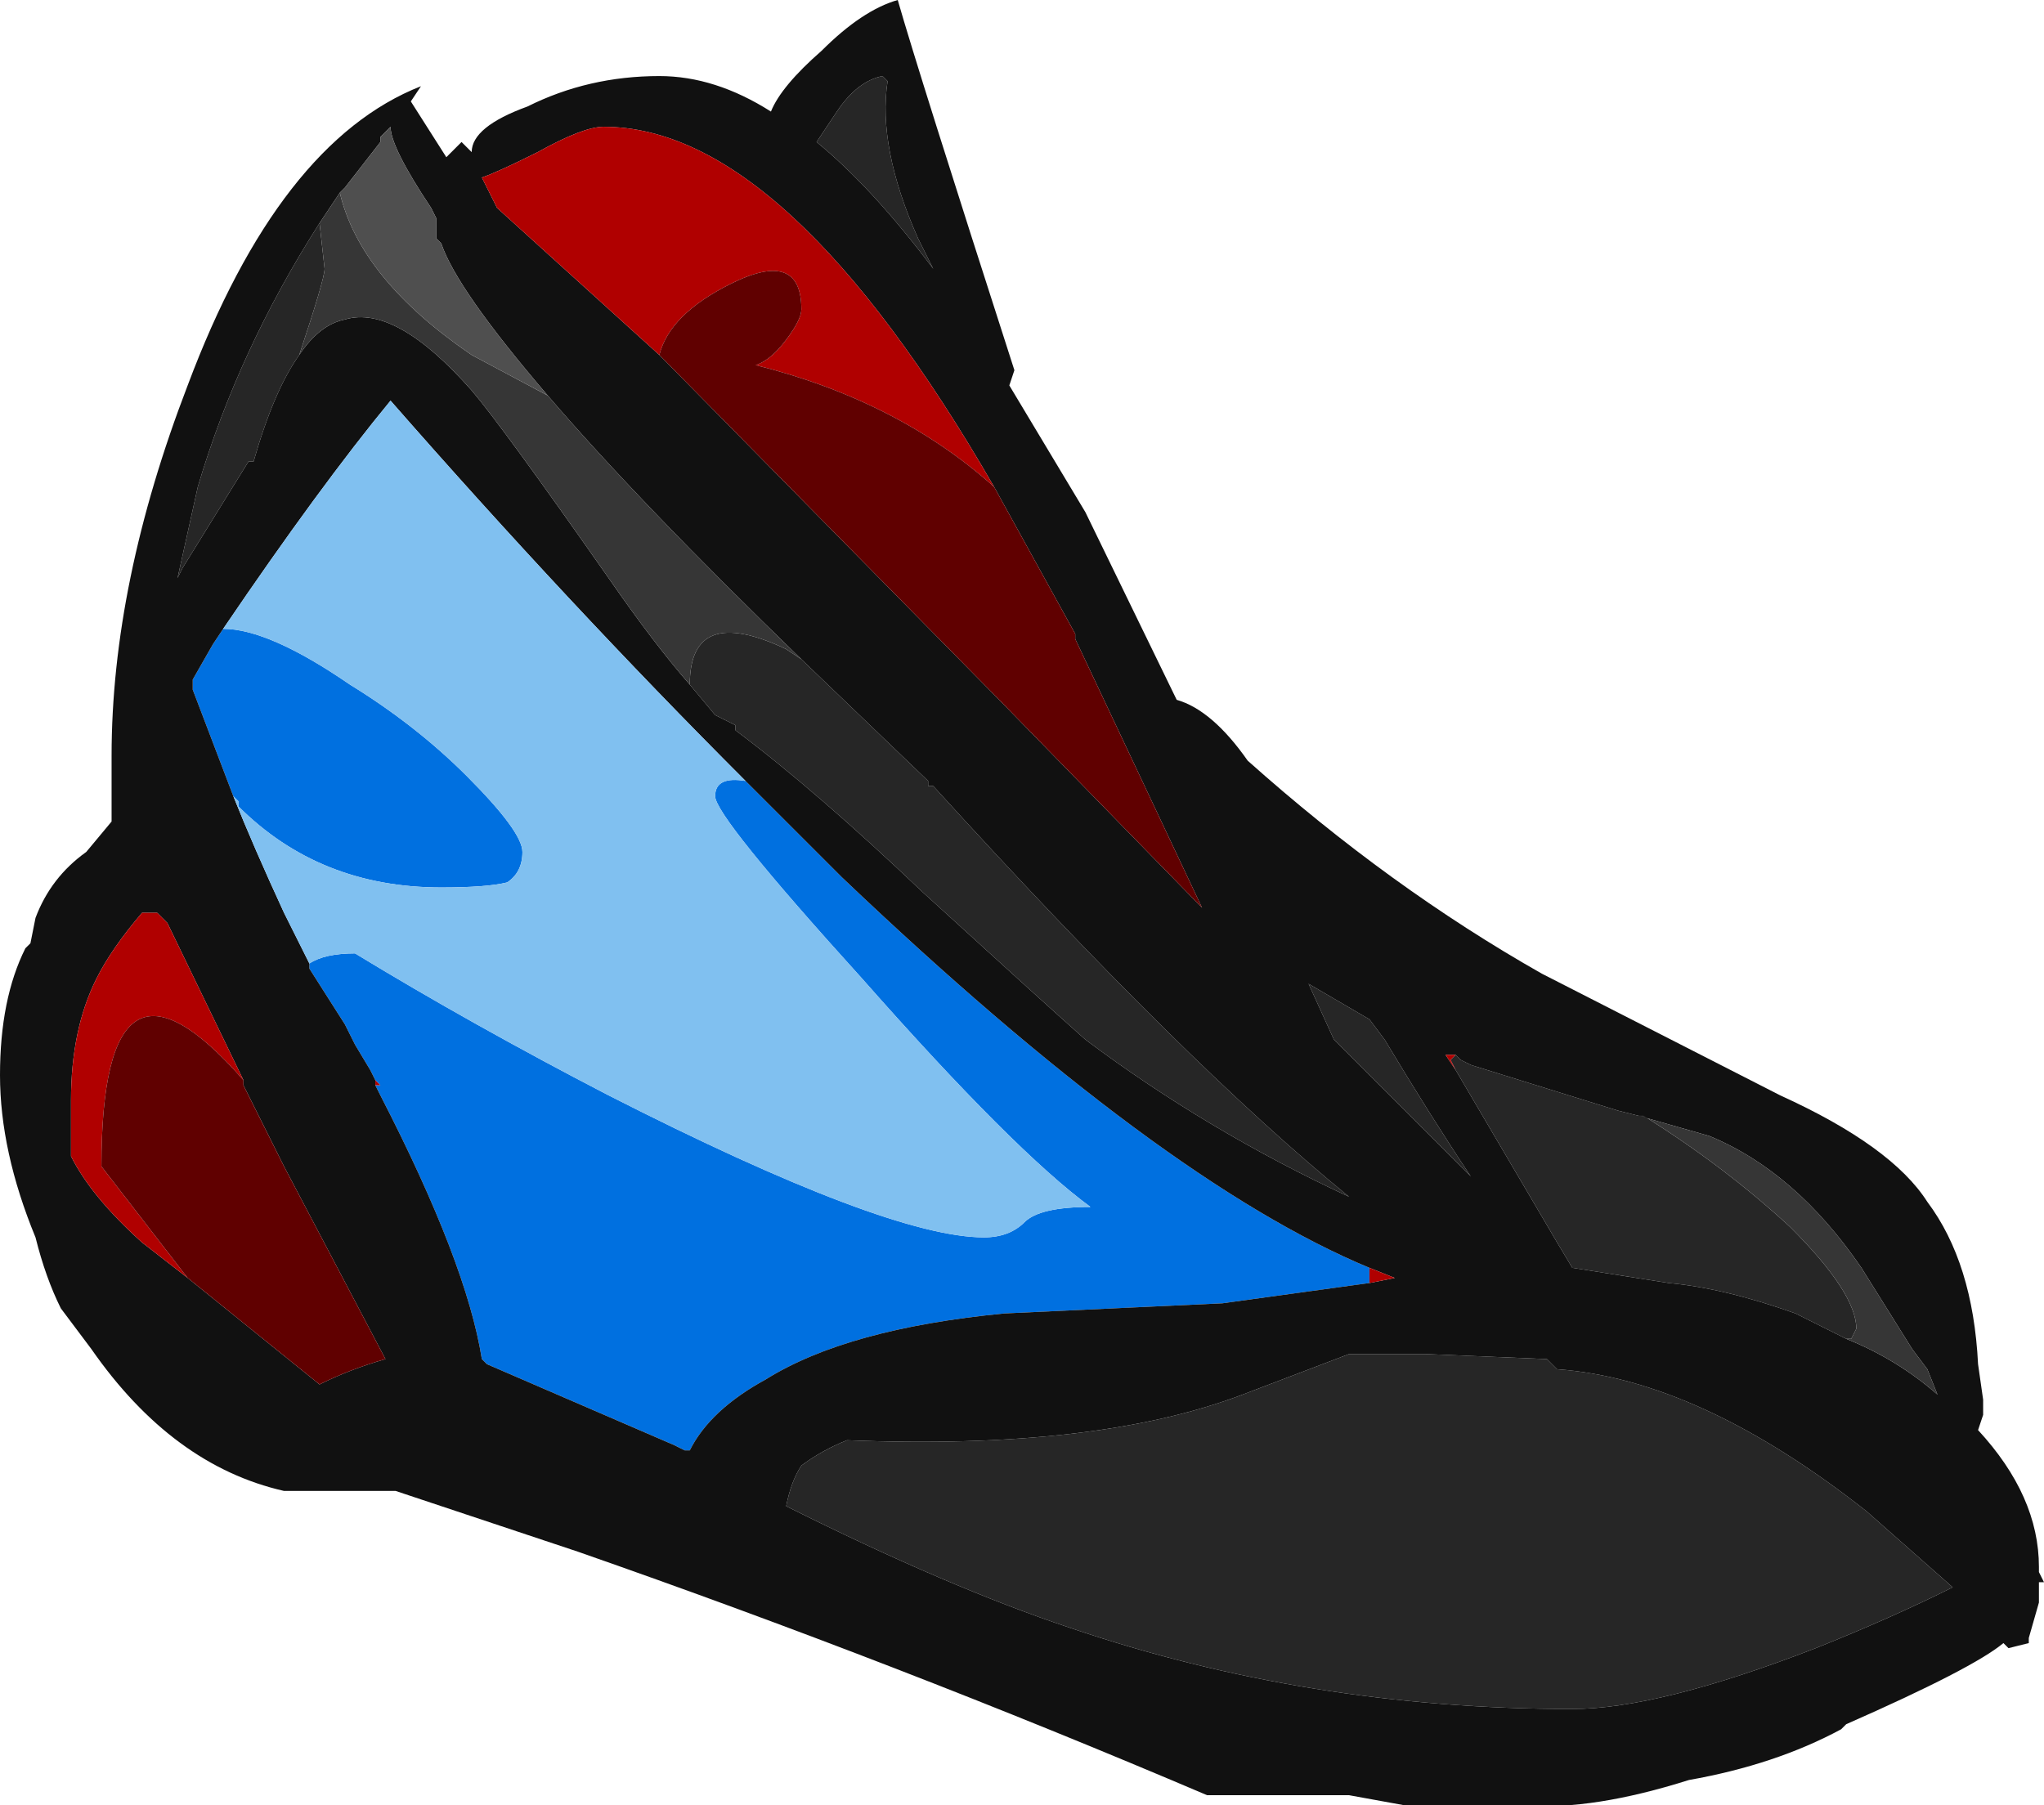 <?xml version="1.0" encoding="UTF-8" standalone="no"?>
<svg xmlns:ffdec="https://www.free-decompiler.com/flash" xmlns:xlink="http://www.w3.org/1999/xlink" ffdec:objectType="shape" height="17.8px" width="20.15px" xmlns="http://www.w3.org/2000/svg">
  <g transform="matrix(1.0, 0.0, 0.0, 1.0, 2.4, 9.25)">
    <path d="M6.3 -8.5 L6.35 -8.45 Q6.25 -7.8 6.65 -6.9 L6.8 -6.6 Q6.2 -7.4 5.65 -7.85 L5.85 -8.15 Q6.05 -8.45 6.3 -8.5 M5.5 -2.75 L6.75 -1.55 6.75 -1.5 6.8 -1.5 Q9.3 1.25 10.9 2.55 9.5 1.9 8.3 1.0 7.85 0.6 6.7 -0.45 5.65 -1.45 4.85 -2.05 L4.85 -2.1 4.65 -2.2 4.4 -2.5 Q4.4 -3.3 5.35 -2.85 L5.5 -2.75 M0.55 -5.75 Q0.3 -5.4 0.1 -4.7 L0.05 -4.7 -0.6 -3.65 -0.65 -3.55 -0.45 -4.45 Q-0.05 -5.8 0.75 -7.05 L0.8 -6.6 Q0.8 -6.5 0.55 -5.75 M11.95 1.15 L12.0 1.2 12.1 1.25 13.55 1.7 13.75 1.75 13.8 1.75 Q14.6 2.25 15.25 2.85 15.9 3.5 15.9 3.85 L15.85 3.95 15.8 3.95 15.3 3.7 Q14.6 3.45 14.05 3.4 L13.1 3.25 12.95 3.0 11.95 1.3 11.9 1.2 11.95 1.15 M10.5 0.45 L11.1 0.8 11.25 1.0 Q11.7 1.75 12.1 2.35 L10.75 1.0 10.5 0.45 M12.9 4.2 L12.95 4.25 Q14.35 4.35 16.0 5.65 L16.85 6.4 Q16.25 6.7 15.5 7.0 13.95 7.6 13.1 7.6 10.5 7.6 8.15 6.8 6.95 6.4 5.35 5.6 5.4 5.35 5.5 5.2 5.7 5.05 5.95 4.95 8.4 5.05 9.85 4.5 L10.9 4.1 11.65 4.1 12.85 4.15 12.9 4.2" fill="#262626" fill-rule="evenodd" stroke="none"/>
    <path d="M-0.2 -3.05 Q0.25 -3.05 1.05 -2.5 1.7 -2.1 2.2 -1.6 2.75 -1.05 2.75 -0.85 2.75 -0.65 2.6 -0.55 2.4 -0.5 1.95 -0.5 0.75 -0.5 -0.05 -1.3 L-0.05 -1.35 -0.1 -1.4 -0.5 -2.45 -0.5 -2.55 -0.3 -2.9 -0.2 -3.05 M0.65 0.25 Q0.8 0.15 1.1 0.15 2.25 0.85 3.6 1.55 6.35 2.95 7.3 2.95 7.55 2.95 7.7 2.8 7.85 2.65 8.35 2.65 7.6 2.1 6.1 0.4 4.65 -1.2 4.65 -1.4 4.65 -1.6 4.95 -1.55 L5.9 -0.6 Q9.05 2.4 11.1 3.25 L11.1 3.4 9.65 3.6 7.5 3.7 Q5.95 3.85 5.15 4.35 4.6 4.65 4.4 5.05 L4.35 5.05 4.25 5.0 2.4 4.2 2.35 4.15 Q2.2 3.2 1.35 1.55 L1.3 1.45 1.35 1.45 1.3 1.4 1.25 1.3 1.1 1.05 1.0 0.85 0.65 0.3 0.65 0.25" fill="#0070e0" fill-rule="evenodd" stroke="none"/>
    <path d="M6.3 -8.5 Q6.05 -8.45 5.85 -8.15 L5.65 -7.85 Q6.2 -7.4 6.8 -6.6 L6.65 -6.9 Q6.25 -7.8 6.35 -8.45 L6.3 -8.5 M3.0 -5.35 Q2.1 -6.4 1.95 -6.85 L1.9 -6.9 1.9 -7.1 1.85 -7.2 Q1.45 -7.8 1.45 -8.0 L1.35 -7.9 1.35 -7.85 1.0 -7.4 0.95 -7.35 0.75 -7.05 Q-0.05 -5.8 -0.45 -4.45 L-0.65 -3.55 -0.6 -3.65 0.05 -4.7 0.1 -4.7 Q0.3 -5.4 0.55 -5.75 0.75 -6.05 1.0 -6.1 1.5 -6.25 2.25 -5.4 2.55 -5.05 3.6 -3.55 4.05 -2.9 4.4 -2.5 L4.65 -2.2 4.85 -2.1 4.85 -2.05 Q5.65 -1.45 6.7 -0.45 7.85 0.6 8.3 1.0 9.5 1.9 10.9 2.55 9.3 1.25 6.8 -1.5 L6.75 -1.5 6.75 -1.55 5.5 -2.75 Q3.9 -4.3 3.0 -5.35 M7.4 -4.45 Q5.35 -8.0 3.55 -8.0 3.35 -8.0 2.9 -7.75 2.5 -7.55 2.35 -7.5 L2.5 -7.2 4.1 -5.75 7.45 -2.35 9.45 -0.3 8.2 -2.95 8.2 -3.0 7.4 -4.45 M2.15 -7.85 L2.25 -7.75 Q2.25 -8.0 2.8 -8.2 3.4 -8.5 4.1 -8.5 4.65 -8.5 5.2 -8.15 5.3 -8.4 5.7 -8.75 6.1 -9.15 6.45 -9.25 6.65 -8.55 7.6 -5.6 L7.55 -5.45 8.3 -4.2 9.2 -2.35 Q9.55 -2.25 9.9 -1.75 11.3 -0.5 12.8 0.35 L15.15 1.55 Q16.25 2.05 16.6 2.6 17.05 3.2 17.1 4.2 L17.15 4.55 17.15 4.7 17.1 4.85 Q17.7 5.5 17.7 6.2 L17.7 6.25 17.75 6.35 17.7 6.35 17.7 6.55 17.6 6.9 17.6 6.95 17.4 7.0 17.35 6.95 Q17.05 7.2 15.8 7.75 L15.75 7.8 Q15.1 8.15 14.25 8.3 13.3 8.6 12.65 8.55 L11.45 8.55 10.9 8.45 9.5 8.45 Q6.45 7.15 3.3 6.05 L1.5 5.45 0.4 5.45 Q-0.7 5.2 -1.5 4.05 L-1.8 3.65 Q-1.95 3.35 -2.05 2.95 -2.4 2.1 -2.4 1.35 -2.4 0.6 -2.15 0.1 L-2.1 0.05 -2.05 -0.2 Q-1.9 -0.6 -1.55 -0.85 L-1.3 -1.15 -1.3 -1.8 Q-1.3 -3.5 -0.55 -5.45 0.35 -7.85 1.75 -8.4 L1.65 -8.25 2.0 -7.7 2.15 -7.85 M-0.1 -1.4 Q0.1 -0.9 0.4 -0.25 L0.65 0.25 0.65 0.3 1.0 0.85 1.1 1.05 1.25 1.3 1.3 1.4 1.3 1.45 1.35 1.55 Q2.2 3.2 2.35 4.15 L2.4 4.2 4.25 5.0 4.35 5.05 4.4 5.05 Q4.6 4.65 5.15 4.35 5.95 3.85 7.5 3.7 L9.65 3.6 11.1 3.4 11.35 3.35 11.1 3.25 Q9.05 2.4 5.9 -0.6 L4.95 -1.55 Q3.2 -3.3 1.45 -5.3 0.75 -4.45 -0.2 -3.05 L-0.3 -2.9 -0.5 -2.55 -0.5 -2.45 -0.1 -1.4 M13.75 1.75 L13.55 1.7 12.1 1.25 12.0 1.2 11.95 1.15 11.85 1.15 11.95 1.3 12.95 3.0 13.1 3.25 14.05 3.4 Q14.6 3.45 15.3 3.7 L15.8 3.95 Q16.3 4.15 16.7 4.5 L16.6 4.25 16.45 4.05 15.95 3.25 Q15.3 2.3 14.45 1.95 L13.75 1.75 M12.9 4.2 L12.85 4.15 11.65 4.1 10.9 4.1 9.85 4.5 Q8.4 5.05 5.95 4.95 5.7 5.05 5.5 5.2 5.4 5.35 5.35 5.6 6.95 6.4 8.15 6.8 10.5 7.6 13.1 7.6 13.95 7.6 15.5 7.0 16.25 6.7 16.85 6.4 L16.0 5.65 Q14.35 4.35 12.95 4.25 L12.9 4.2 M10.5 0.45 L10.75 1.0 12.1 2.35 Q11.7 1.75 11.25 1.0 L11.1 0.8 10.5 0.45 M-0.55 3.35 L0.75 4.4 Q1.05 4.25 1.4 4.15 L0.4 2.25 0.0 1.45 0.0 1.4 -0.75 -0.15 -0.85 -0.25 -1.0 -0.25 Q-1.3 0.1 -1.45 0.4 -1.7 0.9 -1.7 1.6 L-1.7 2.15 Q-1.5 2.55 -1.0 3.0 L-0.55 3.35" fill="#111111" fill-rule="evenodd" stroke="none"/>
    <path d="M4.1 -5.75 L2.5 -7.2 2.35 -7.5 Q2.5 -7.55 2.9 -7.75 3.35 -8.0 3.55 -8.0 5.35 -8.0 7.4 -4.45 6.45 -5.3 5.05 -5.65 5.2 -5.7 5.35 -5.9 5.5 -6.1 5.5 -6.2 5.5 -6.8 4.8 -6.45 4.2 -6.15 4.1 -5.75 M11.95 1.15 L11.9 1.2 11.95 1.3 11.85 1.15 11.95 1.15 M11.1 3.25 L11.35 3.35 11.1 3.4 11.1 3.25 M4.4 5.05 L4.35 5.05 4.4 5.05 M1.3 1.45 L1.3 1.4 1.35 1.45 1.3 1.45 M0.0 1.4 Q-1.4 -0.2 -1.4 2.25 L-0.55 3.35 -1.0 3.0 Q-1.5 2.55 -1.7 2.15 L-1.7 1.6 Q-1.7 0.9 -1.45 0.4 -1.3 0.1 -1.0 -0.25 L-0.85 -0.25 -0.75 -0.15 0.0 1.4" fill="#b00000" fill-rule="evenodd" stroke="none"/>
    <path d="M-0.1 -1.4 L-0.05 -1.35 -0.05 -1.3 Q0.75 -0.5 1.95 -0.5 2.4 -0.5 2.6 -0.55 2.75 -0.65 2.75 -0.85 2.75 -1.05 2.2 -1.6 1.7 -2.1 1.05 -2.5 0.25 -3.05 -0.2 -3.05 0.75 -4.45 1.45 -5.3 3.2 -3.3 4.95 -1.55 4.65 -1.6 4.65 -1.4 4.65 -1.2 6.1 0.4 7.6 2.1 8.35 2.65 7.85 2.65 7.7 2.8 7.55 2.95 7.3 2.95 6.35 2.95 3.6 1.55 2.25 0.85 1.1 0.15 0.8 0.15 0.65 0.25 L0.4 -0.25 Q0.1 -0.9 -0.1 -1.4" fill="#80c0f0" fill-rule="evenodd" stroke="none"/>
    <path d="M4.1 -5.75 Q4.2 -6.15 4.8 -6.45 5.5 -6.8 5.5 -6.2 5.5 -6.1 5.35 -5.9 5.2 -5.7 5.05 -5.65 6.45 -5.3 7.4 -4.45 L8.2 -3.0 8.2 -2.95 9.45 -0.3 7.45 -2.35 4.1 -5.75 M0.0 1.4 L0.0 1.45 0.4 2.25 1.4 4.15 Q1.05 4.25 0.75 4.4 L-0.55 3.35 -1.4 2.25 Q-1.4 -0.2 0.0 1.4" fill="#600000" fill-rule="evenodd" stroke="none"/>
    <path d="M0.95 -7.35 Q1.15 -6.5 2.25 -5.75 L3.0 -5.35 Q3.9 -4.3 5.5 -2.75 L5.35 -2.85 Q4.4 -3.3 4.4 -2.5 4.05 -2.9 3.6 -3.55 2.55 -5.05 2.25 -5.4 1.5 -6.25 1.0 -6.1 0.75 -6.05 0.55 -5.75 0.8 -6.5 0.8 -6.6 L0.75 -7.05 0.95 -7.35 M15.8 3.95 L15.85 3.95 15.9 3.85 Q15.9 3.5 15.25 2.85 14.6 2.25 13.8 1.75 L13.75 1.75 14.45 1.95 Q15.3 2.3 15.95 3.25 L16.45 4.05 16.6 4.25 16.7 4.5 Q16.3 4.15 15.8 3.95" fill="#363636" fill-rule="evenodd" stroke="none"/>
    <path d="M0.95 -7.35 L1.0 -7.4 1.35 -7.85 1.35 -7.9 1.45 -8.0 Q1.45 -7.8 1.85 -7.2 L1.9 -7.1 1.9 -6.9 1.95 -6.85 Q2.1 -6.4 3.0 -5.35 L2.25 -5.75 Q1.15 -6.5 0.95 -7.35" fill="#4f4f4f" fill-rule="evenodd" stroke="none"/>
  </g>
</svg>
